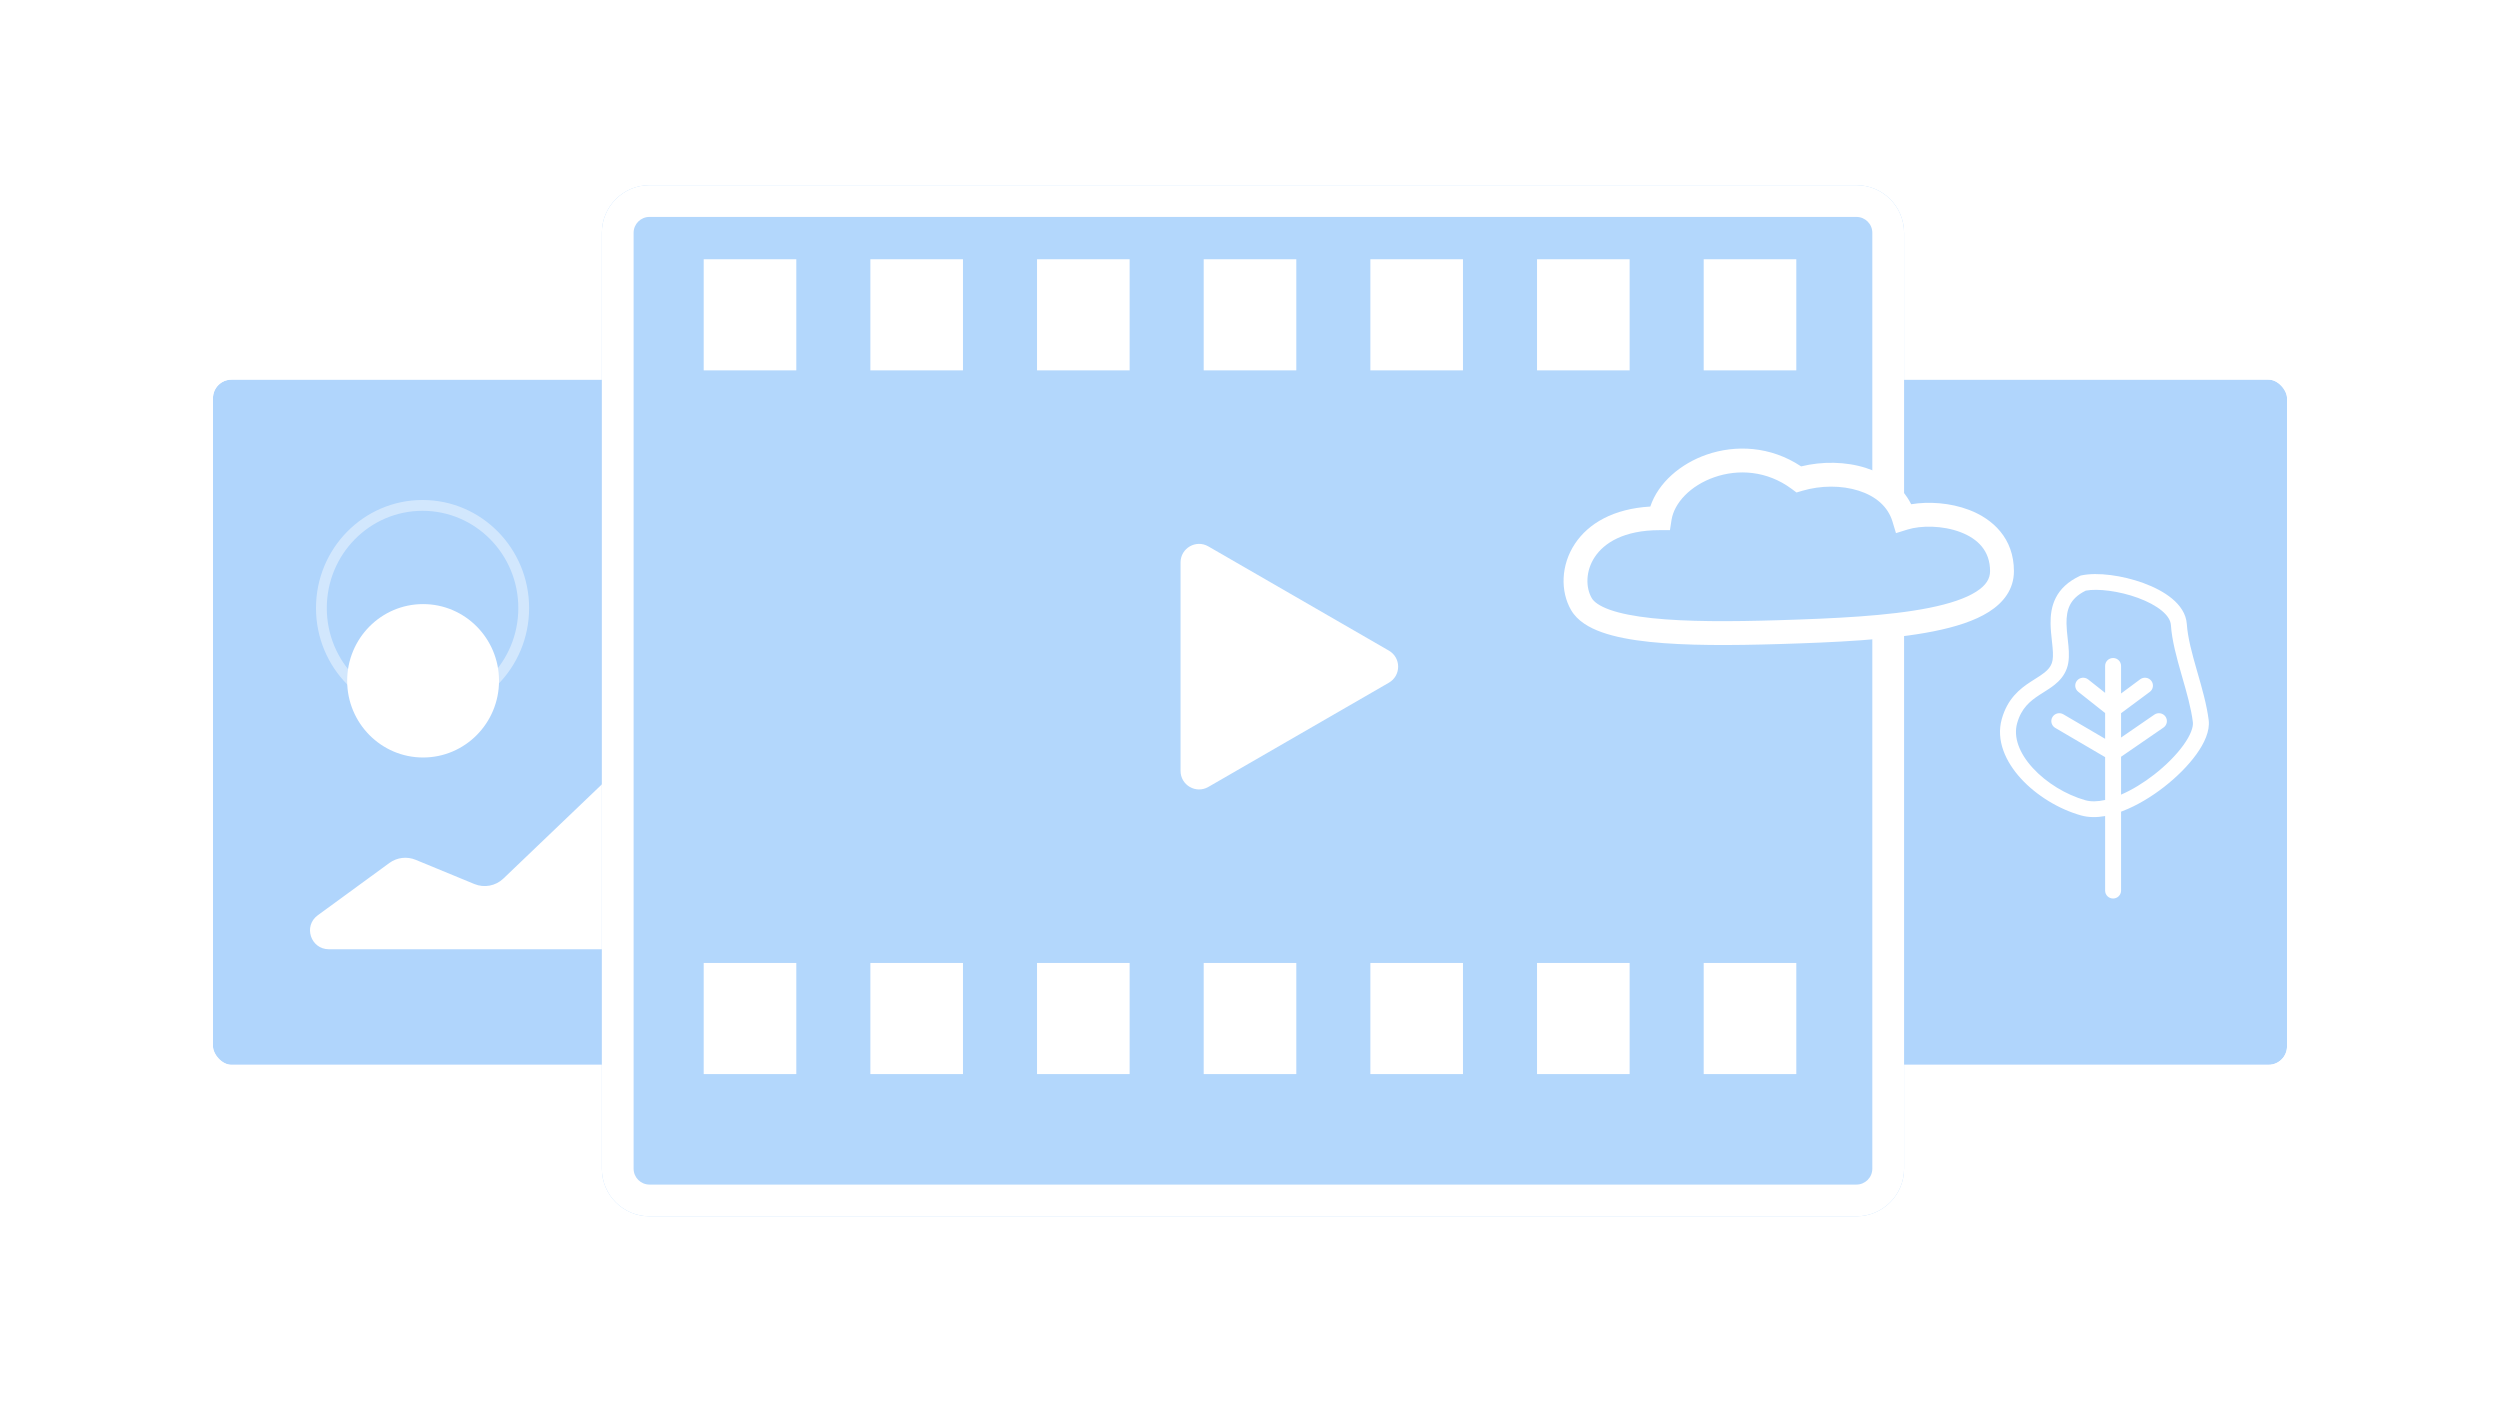 <svg width="270" height="152" viewBox="0 0 270 152" fill="none" xmlns="http://www.w3.org/2000/svg">
<g filter="url(#filter0_d_1789_907)">
<rect x="23" y="37" width="95" height="74" rx="2" fill="#B0D5FC"/>
<rect x="21.5" y="35.5" width="98" height="77" rx="3.5" stroke="white" stroke-width="3"/>
</g>
<g filter="url(#filter1_d_1789_907)">
<rect x="152" y="37" width="95" height="74" rx="2" fill="#B0D5FC"/>
<rect x="150.5" y="35.5" width="98" height="77" rx="3.5" stroke="white" stroke-width="3"/>
</g>
<path opacity="0.43" fill-rule="evenodd" clip-rule="evenodd" d="M34.128 65.67C34.128 59.232 39.273 54 45.636 54C51.999 54 57.144 59.232 57.144 65.67C57.144 72.108 51.999 77.34 45.636 77.34C39.273 77.34 34.128 72.108 34.128 65.67ZM45.636 55.167C39.931 55.167 35.294 59.862 35.294 65.67C35.294 71.478 39.931 76.172 45.636 76.172C51.341 76.172 55.978 71.478 55.978 65.67C55.978 59.862 51.341 55.167 45.636 55.167Z" fill="white"/>
<g filter="url(#filter2_d_1789_907)">
<path fill-rule="evenodd" clip-rule="evenodd" d="M53.894 65.526C53.894 70.101 50.223 73.81 45.694 73.81C41.165 73.81 37.494 70.101 37.494 65.526C37.494 60.951 41.165 57.242 45.694 57.242C50.223 57.242 53.894 60.951 53.894 65.526ZM42.055 85.2C42.875 84.601 43.949 84.472 44.889 84.859L51.232 87.475C52.299 87.915 53.527 87.685 54.361 86.888L67.455 74.364C68.695 73.179 70.689 73.315 71.755 74.658L84.903 91.23C85.959 92.561 85.007 94.52 83.304 94.52H51.611H35.522C33.552 94.52 32.728 92.012 34.317 90.851L42.055 85.2Z" fill="white"/>
</g>
<g filter="url(#filter3_d_1789_907)">
<path d="M65 21.14C65 18.301 67.304 16 70.145 16H200.495C203.336 16 205.64 18.301 205.64 21.14V122.22C205.64 125.059 203.336 127.36 200.495 127.36H70.145C67.304 127.36 65 125.059 65 122.22V21.14Z" fill="#B3D7FC"/>
</g>
<g filter="url(#filter4_d_1789_907)">
<path fill-rule="evenodd" clip-rule="evenodd" d="M200.495 19.427H70.145C69.198 19.427 68.43 20.194 68.43 21.14V122.22C68.43 123.167 69.198 123.934 70.145 123.934H200.495C201.442 123.934 202.21 123.167 202.21 122.22V21.14C202.21 20.194 201.442 19.427 200.495 19.427ZM70.145 16C67.304 16 65 18.301 65 21.14V122.22C65 125.059 67.304 127.36 70.145 127.36H200.495C203.336 127.36 205.64 125.059 205.64 122.22V21.14C205.64 18.301 203.336 16 200.495 16H70.145Z" fill="white"/>
</g>
<rect x="76" y="28" width="10" height="12" fill="white"/>
<rect x="76" y="104" width="10" height="12" fill="white"/>
<rect x="94" y="28" width="10" height="12" fill="white"/>
<rect x="94" y="104" width="10" height="12" fill="white"/>
<rect x="112" y="28" width="10" height="12" fill="white"/>
<rect x="112" y="104" width="10" height="12" fill="white"/>
<rect x="130" y="28" width="10" height="12" fill="white"/>
<rect x="130" y="104" width="10" height="12" fill="white"/>
<rect x="148" y="28" width="10" height="12" fill="white"/>
<rect x="148" y="104" width="10" height="12" fill="white"/>
<rect x="166" y="28" width="10" height="12" fill="white"/>
<rect x="166" y="104" width="10" height="12" fill="white"/>
<rect x="184" y="28" width="10" height="12" fill="white"/>
<rect x="184" y="104" width="10" height="12" fill="white"/>
<path d="M150 70.268C151.333 71.038 151.333 72.962 150 73.732L130.5 84.99C129.167 85.76 127.5 84.798 127.5 83.258L127.5 60.742C127.5 59.202 129.167 58.24 130.5 59.01L150 70.268Z" fill="white"/>
<path fill-rule="evenodd" clip-rule="evenodd" d="M225.263 63.788C224.34 64.241 223.844 64.778 223.564 65.325C223.266 65.907 223.171 66.582 223.183 67.352C223.192 67.893 223.249 68.413 223.309 68.957C223.338 69.215 223.367 69.48 223.392 69.755C223.462 70.538 223.499 71.427 223.212 72.207C222.927 72.984 222.43 73.528 221.892 73.959C221.519 74.258 221.078 74.536 220.674 74.79C220.532 74.879 220.395 74.966 220.267 75.049C219.241 75.718 218.31 76.476 217.852 78.106C217.427 79.619 218.078 81.348 219.544 82.948C220.995 84.532 223.115 85.831 225.222 86.427C225.807 86.592 226.529 86.581 227.353 86.398V81.77L221.964 78.611C221.555 78.371 221.42 77.848 221.662 77.444C221.905 77.039 222.433 76.905 222.842 77.145L227.353 79.79V77.01L224.448 74.71C224.077 74.417 224.016 73.881 224.313 73.513C224.61 73.146 225.152 73.087 225.523 73.38L227.353 74.828V71.916C227.353 71.446 227.739 71.065 228.214 71.065C228.689 71.065 229.075 71.446 229.075 71.916V74.897L231.141 73.364C231.521 73.082 232.061 73.158 232.346 73.534C232.631 73.911 232.554 74.445 232.174 74.727L229.075 77.026V79.655L232.672 77.179C233.063 76.91 233.599 77.005 233.871 77.391C234.142 77.778 234.046 78.308 233.656 78.577L229.075 81.73V85.822C230.277 85.302 231.52 84.537 232.658 83.65C233.939 82.651 235.055 81.523 235.815 80.465C236.607 79.363 236.895 78.501 236.829 77.984C236.636 76.453 236.167 74.821 235.68 73.126C235.651 73.022 235.621 72.918 235.591 72.814C235.084 71.046 234.572 69.203 234.457 67.502C234.425 67.024 234.128 66.5 233.481 65.961C232.838 65.426 231.934 64.95 230.901 64.571C228.857 63.822 226.569 63.547 225.263 63.788ZM229.075 87.659C229.133 87.638 229.191 87.616 229.249 87.594C230.782 87.004 232.341 86.065 233.724 84.987C235.106 83.91 236.344 82.669 237.218 81.452C238.061 80.279 238.688 78.959 238.538 77.772C238.327 76.107 237.824 74.355 237.347 72.696C237.314 72.58 237.28 72.464 237.247 72.349C236.732 70.551 236.276 68.881 236.175 67.388C236.1 66.27 235.428 65.356 234.589 64.658C233.745 63.955 232.645 63.394 231.499 62.974C229.236 62.145 226.531 61.775 224.805 62.141L224.707 62.162L224.616 62.205C223.338 62.807 222.513 63.609 222.029 64.555C221.553 65.484 221.447 66.472 221.462 67.379C221.472 68.001 221.543 68.654 221.607 69.235C221.633 69.473 221.658 69.699 221.677 69.906C221.747 70.686 221.738 71.234 221.594 71.625C221.449 72.02 221.193 72.327 220.809 72.635C220.517 72.869 220.202 73.067 219.831 73.301C219.672 73.401 219.503 73.508 219.32 73.627C218.14 74.395 216.812 75.447 216.193 77.65C215.542 79.969 216.613 82.286 218.268 84.092C219.938 85.915 222.337 87.383 224.749 88.065C225.566 88.296 226.453 88.294 227.353 88.135V96.188C227.353 96.659 227.739 97.04 228.214 97.04C228.689 97.04 229.075 96.659 229.075 96.188V87.659Z" fill="white"/>
<g filter="url(#filter5_d_1789_907)">
<path d="M179.25 51.968C170.79 51.968 168.984 58.117 170.79 61.237C172.597 64.358 181.82 64.583 192.14 64.269C203.941 63.91 216.216 63.208 216.216 57.684C216.216 51.961 209.055 50.891 205.624 51.961C204.333 47.677 198.709 46.457 194.275 47.771C188.141 43.218 180.012 47.04 179.25 51.968Z" fill="#B3D7FC"/>
</g>
<g filter="url(#filter6_d_1789_907)">
<path fill-rule="evenodd" clip-rule="evenodd" d="M185.17 47.532C182.56 48.435 180.808 50.324 180.523 52.165L180.354 53.256L179.25 53.256C175.344 53.256 173.233 54.659 172.242 56.147C171.213 57.692 171.263 59.483 171.905 60.592C172.128 60.977 172.693 61.44 173.868 61.858C175.012 62.264 176.543 62.561 178.409 62.76C182.135 63.157 186.944 63.139 192.1 62.981C198.02 62.801 203.93 62.536 208.35 61.65C210.568 61.206 212.287 60.627 213.422 59.906C214.521 59.207 214.927 58.484 214.927 57.684C214.927 55.517 213.635 54.201 211.746 53.478C209.793 52.731 207.442 52.743 206.007 53.191L204.765 53.578L204.39 52.333C203.9 50.708 202.578 49.581 200.736 48.994C198.883 48.403 196.633 48.416 194.64 49.006L194.023 49.189L193.507 48.805C190.824 46.814 187.714 46.65 185.17 47.532ZM194.521 46.37C191.192 44.158 187.408 44.029 184.326 45.097C181.521 46.068 179.094 48.118 178.234 50.708C174.243 50.939 171.554 52.532 170.098 54.718C168.56 57.028 168.511 59.872 169.675 61.883C170.355 63.058 171.621 63.793 173.005 64.285C174.422 64.789 176.18 65.114 178.136 65.322C182.053 65.74 187.016 65.714 192.179 65.557C198.06 65.378 204.189 65.112 208.856 64.177C211.182 63.71 213.269 63.056 214.804 62.08C216.376 61.082 217.504 59.645 217.504 57.684C217.504 54.128 215.216 52.047 212.667 51.072C210.631 50.293 208.286 50.144 206.408 50.458C205.407 48.46 203.559 47.19 201.519 46.539C199.327 45.841 196.807 45.812 194.521 46.37Z" fill="white"/>
</g>
<defs>
<filter id="filter0_d_1789_907" x="0" y="18" width="141" height="120" filterUnits="userSpaceOnUse" color-interpolation-filters="sRGB">
<feFlood flood-opacity="0" result="BackgroundImageFix"/>
<feColorMatrix in="SourceAlpha" type="matrix" values="0 0 0 0 0 0 0 0 0 0 0 0 0 0 0 0 0 0 127 0" result="hardAlpha"/>
<feOffset dy="4"/>
<feGaussianBlur stdDeviation="10"/>
<feComposite in2="hardAlpha" operator="out"/>
<feColorMatrix type="matrix" values="0 0 0 0 0.161 0 0 0 0 0.565 0 0 0 0 0.984 0 0 0 0.25 0"/>
<feBlend mode="normal" in2="BackgroundImageFix" result="effect1_dropShadow_1789_907"/>
<feBlend mode="normal" in="SourceGraphic" in2="effect1_dropShadow_1789_907" result="shape"/>
</filter>
<filter id="filter1_d_1789_907" x="129" y="18" width="141" height="120" filterUnits="userSpaceOnUse" color-interpolation-filters="sRGB">
<feFlood flood-opacity="0" result="BackgroundImageFix"/>
<feColorMatrix in="SourceAlpha" type="matrix" values="0 0 0 0 0 0 0 0 0 0 0 0 0 0 0 0 0 0 127 0" result="hardAlpha"/>
<feOffset dy="4"/>
<feGaussianBlur stdDeviation="10"/>
<feComposite in2="hardAlpha" operator="out"/>
<feColorMatrix type="matrix" values="0 0 0 0 0.161 0 0 0 0 0.565 0 0 0 0 0.984 0 0 0 0.25 0"/>
<feBlend mode="normal" in2="BackgroundImageFix" result="effect1_dropShadow_1789_907"/>
<feBlend mode="normal" in="SourceGraphic" in2="effect1_dropShadow_1789_907" result="shape"/>
</filter>
<filter id="filter2_d_1789_907" x="13.48" y="45.242" width="91.866" height="77.278" filterUnits="userSpaceOnUse" color-interpolation-filters="sRGB">
<feFlood flood-opacity="0" result="BackgroundImageFix"/>
<feColorMatrix in="SourceAlpha" type="matrix" values="0 0 0 0 0 0 0 0 0 0 0 0 0 0 0 0 0 0 127 0" result="hardAlpha"/>
<feOffset dy="8"/>
<feGaussianBlur stdDeviation="10"/>
<feComposite in2="hardAlpha" operator="out"/>
<feColorMatrix type="matrix" values="0 0 0 0 0.161 0 0 0 0 0.565 0 0 0 0 0.984 0 0 0 0.25 0"/>
<feBlend mode="normal" in2="BackgroundImageFix" result="effect1_dropShadow_1789_907"/>
<feBlend mode="normal" in="SourceGraphic" in2="effect1_dropShadow_1789_907" result="shape"/>
</filter>
<filter id="filter3_d_1789_907" x="45" y="0" width="180.64" height="151.36" filterUnits="userSpaceOnUse" color-interpolation-filters="sRGB">
<feFlood flood-opacity="0" result="BackgroundImageFix"/>
<feColorMatrix in="SourceAlpha" type="matrix" values="0 0 0 0 0 0 0 0 0 0 0 0 0 0 0 0 0 0 127 0" result="hardAlpha"/>
<feOffset dy="4"/>
<feGaussianBlur stdDeviation="10"/>
<feComposite in2="hardAlpha" operator="out"/>
<feColorMatrix type="matrix" values="0 0 0 0 0.161 0 0 0 0 0.565 0 0 0 0 0.984 0 0 0 0.25 0"/>
<feBlend mode="normal" in2="BackgroundImageFix" result="effect1_dropShadow_1789_907"/>
<feBlend mode="normal" in="SourceGraphic" in2="effect1_dropShadow_1789_907" result="shape"/>
</filter>
<filter id="filter4_d_1789_907" x="45" y="0" width="180.64" height="151.36" filterUnits="userSpaceOnUse" color-interpolation-filters="sRGB">
<feFlood flood-opacity="0" result="BackgroundImageFix"/>
<feColorMatrix in="SourceAlpha" type="matrix" values="0 0 0 0 0 0 0 0 0 0 0 0 0 0 0 0 0 0 127 0" result="hardAlpha"/>
<feOffset dy="4"/>
<feGaussianBlur stdDeviation="10"/>
<feComposite in2="hardAlpha" operator="out"/>
<feColorMatrix type="matrix" values="0 0 0 0 0.161 0 0 0 0 0.565 0 0 0 0 0.984 0 0 0 0.25 0"/>
<feBlend mode="normal" in2="BackgroundImageFix" result="effect1_dropShadow_1789_907"/>
<feBlend mode="normal" in="SourceGraphic" in2="effect1_dropShadow_1789_907" result="shape"/>
</filter>
<filter id="filter5_d_1789_907" x="150.154" y="29.734" width="86.062" height="58.64" filterUnits="userSpaceOnUse" color-interpolation-filters="sRGB">
<feFlood flood-opacity="0" result="BackgroundImageFix"/>
<feColorMatrix in="SourceAlpha" type="matrix" values="0 0 0 0 0 0 0 0 0 0 0 0 0 0 0 0 0 0 127 0" result="hardAlpha"/>
<feOffset dy="4"/>
<feGaussianBlur stdDeviation="10"/>
<feComposite in2="hardAlpha" operator="out"/>
<feColorMatrix type="matrix" values="0 0 0 0 0.161 0 0 0 0 0.565 0 0 0 0 0.984 0 0 0 0.25 0"/>
<feBlend mode="normal" in2="BackgroundImageFix" result="effect1_dropShadow_1789_907"/>
<feBlend mode="normal" in="SourceGraphic" in2="effect1_dropShadow_1789_907" result="shape"/>
</filter>
<filter id="filter6_d_1789_907" x="148.865" y="28.446" width="88.639" height="61.216" filterUnits="userSpaceOnUse" color-interpolation-filters="sRGB">
<feFlood flood-opacity="0" result="BackgroundImageFix"/>
<feColorMatrix in="SourceAlpha" type="matrix" values="0 0 0 0 0 0 0 0 0 0 0 0 0 0 0 0 0 0 127 0" result="hardAlpha"/>
<feOffset dy="4"/>
<feGaussianBlur stdDeviation="10"/>
<feComposite in2="hardAlpha" operator="out"/>
<feColorMatrix type="matrix" values="0 0 0 0 0.161 0 0 0 0 0.565 0 0 0 0 0.984 0 0 0 0.25 0"/>
<feBlend mode="normal" in2="BackgroundImageFix" result="effect1_dropShadow_1789_907"/>
<feBlend mode="normal" in="SourceGraphic" in2="effect1_dropShadow_1789_907" result="shape"/>
</filter>
</defs>
</svg>
